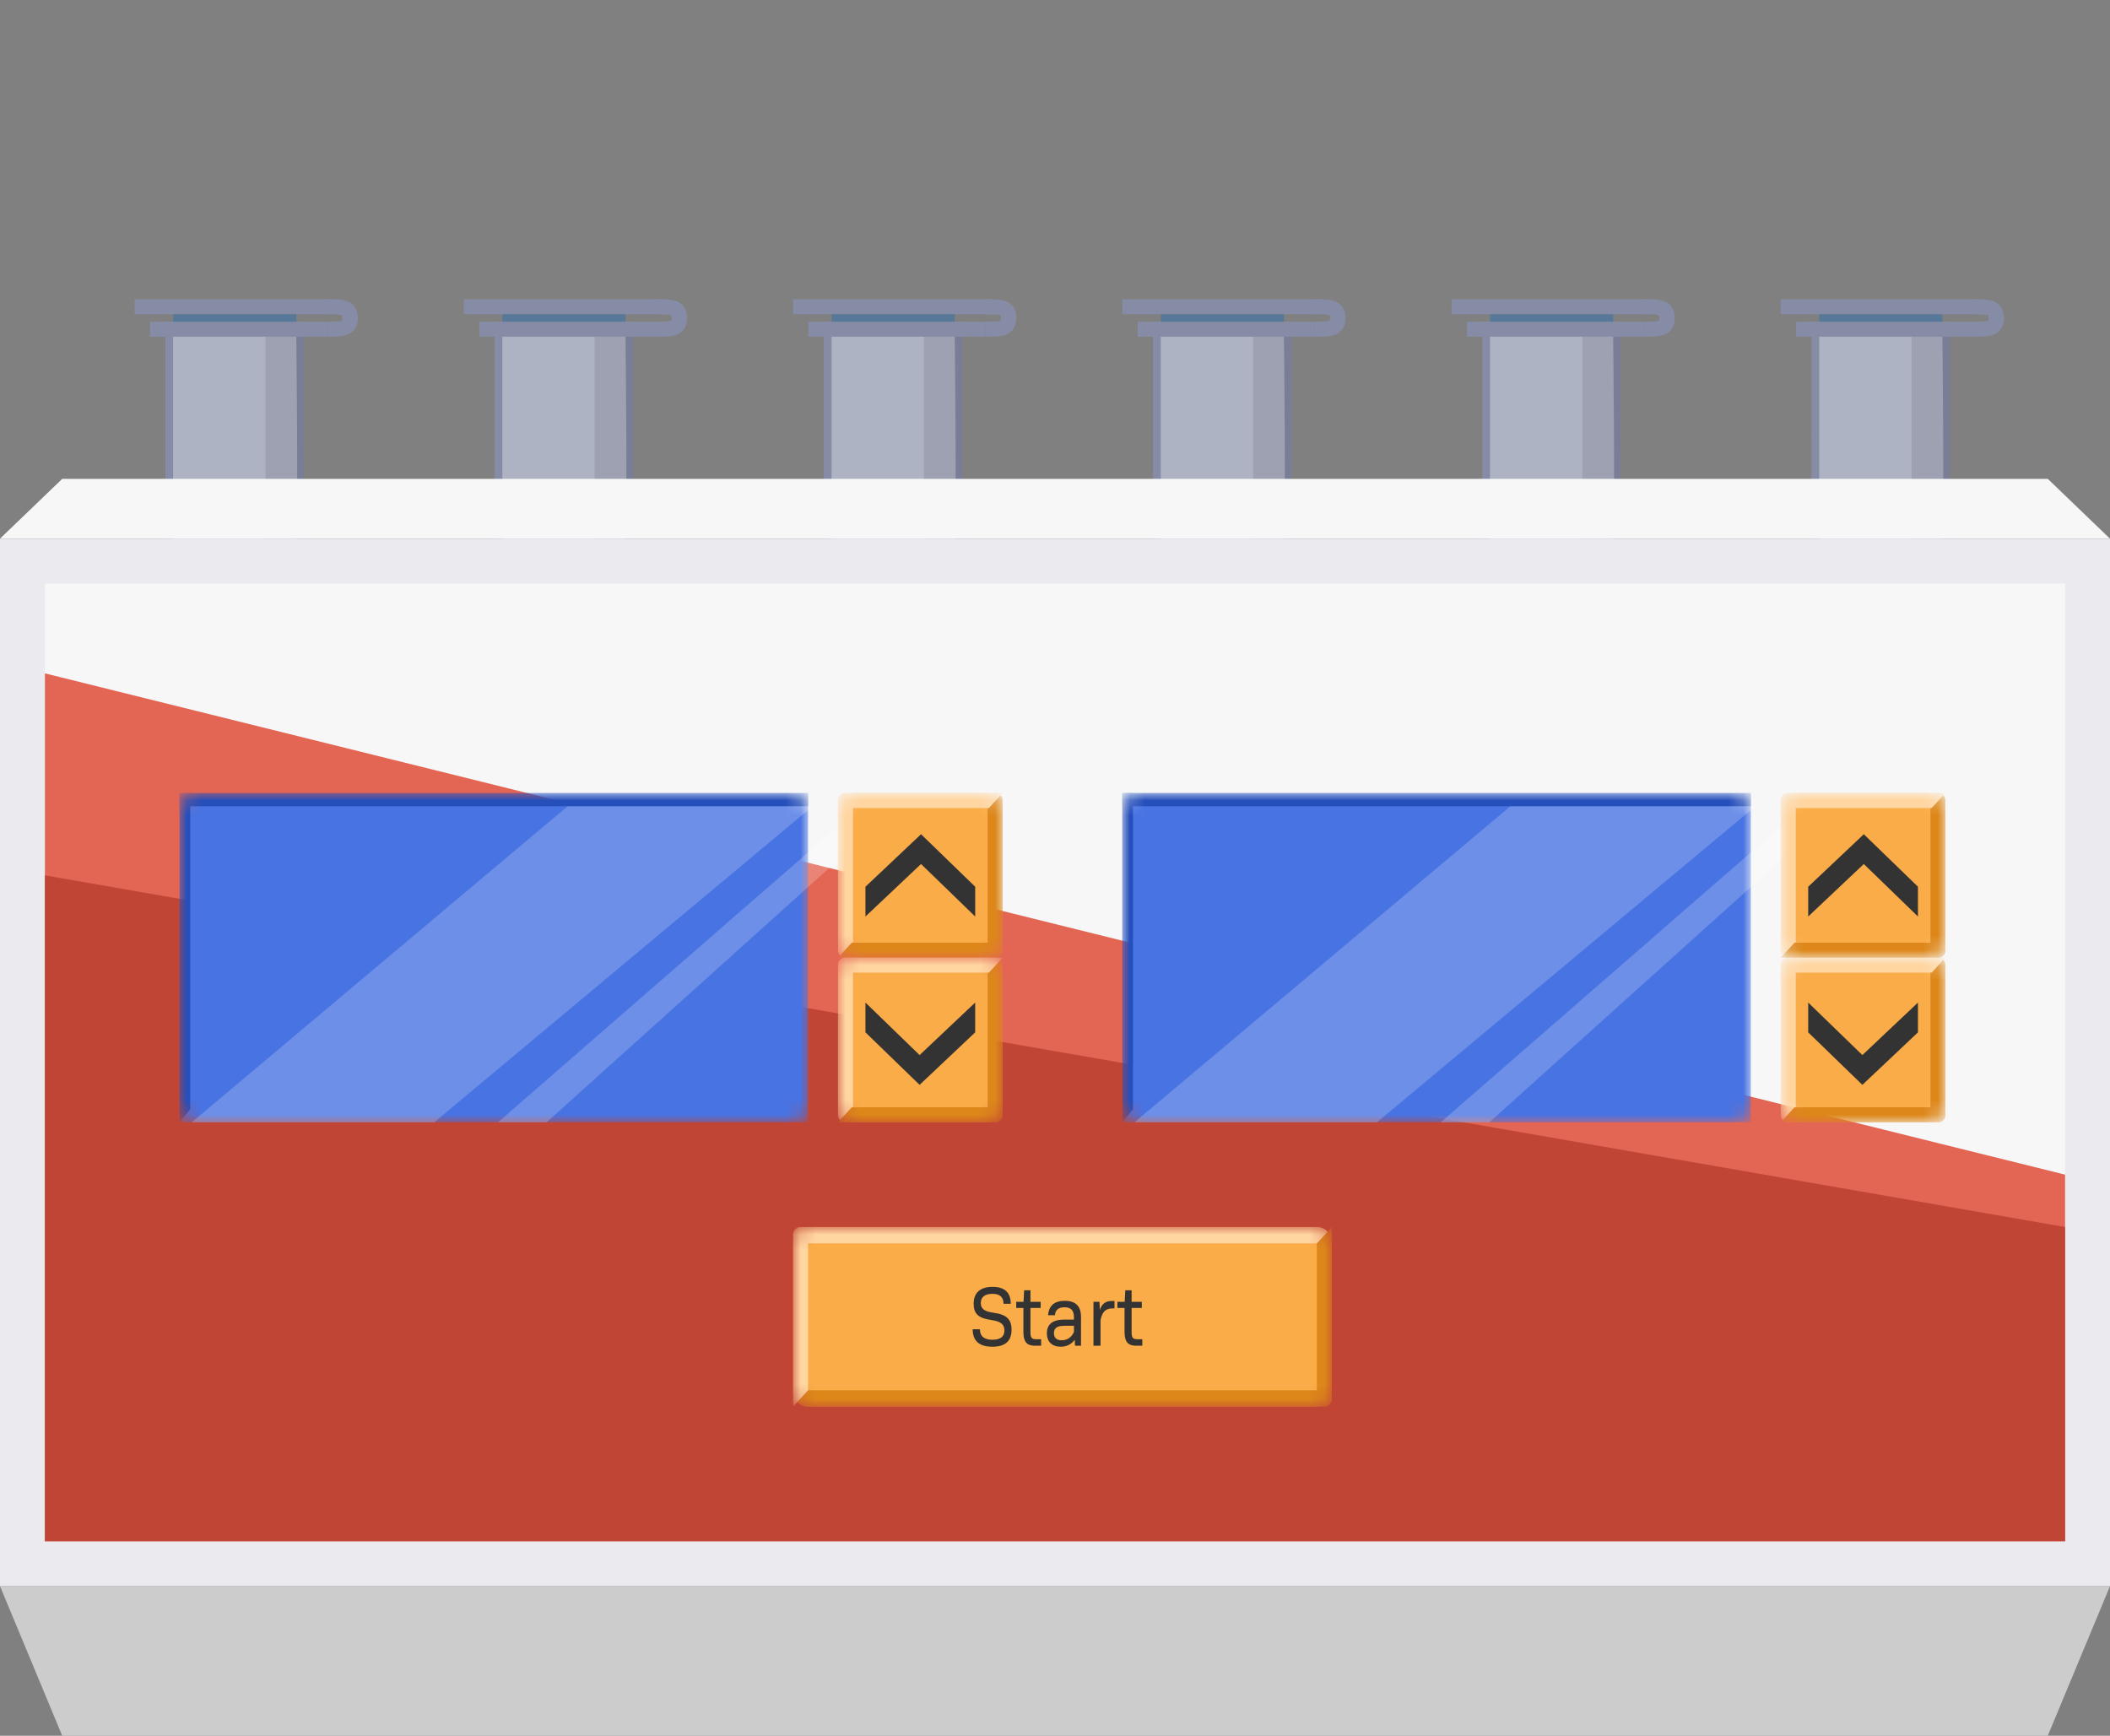 <svg width="141" height="116" viewBox="0 0 141 116" fill="none" xmlns="http://www.w3.org/2000/svg">
<rect x="0" y="0" width="141" height="116" fill="#808080" stroke="none"/>
<path d="M15.688 49.79C15.232 49.79 14.536 49.627 14.152 49.511C13.768 49.394 13.457 48.043 13.457 48.043C12.449 44.223 11.085 38.602 11.054 35.214C11.048 34.542 11.054 21.5 11.054 21.5H11.826H20.311V35.214C20.311 38.714 18.71 44.223 17.703 48.043C17.703 48.043 17.391 49.394 17.007 49.511C16.623 49.627 15.927 49.79 15.472 49.79" fill="#868CA6"/>
<path opacity="0.7" d="M15.66 49.321C15.252 49.321 14.628 49.181 14.292 49.065C13.956 48.972 13.668 47.737 13.668 47.737C12.757 44.313 11.832 39.265 11.569 36.26C11.569 34.714 11.569 23.309 11.569 23.309V22.214H19.797C19.797 22.214 19.941 34.676 19.797 36.26C19.533 39.265 18.394 44.29 17.483 47.714C17.483 47.714 17.195 48.925 16.859 49.042C16.523 49.135 15.899 49.298 15.492 49.298" fill="#C0C3D2"/>
<rect x="10.026" y="21.5" width="11.829" height="1" fill="#868CA6"/>
<path d="M17.74 22.5H20.311C20.311 22.5 20.311 34.282 20.311 35.755C20.311 37.227 19.283 41.891 19.283 41.891C19.283 41.891 17.338 49.147 17.226 49.255C17.113 49.362 15.683 49.5 15.683 49.5L17.74 35.755V22.5Z" fill="black" fill-opacity="0.1"/>
<rect x="8.997" y="20" width="13.371" height="1" fill="#868CA6"/>
<rect x="11.569" y="21" width="8.229" height="0.5" fill="#577898"/>
<path fill-rule="evenodd" clip-rule="evenodd" d="M23.743 20.561C23.872 20.773 23.911 21.013 23.911 21.25C23.911 21.487 23.872 21.727 23.743 21.939C23.607 22.162 23.406 22.296 23.192 22.374C22.992 22.447 22.771 22.475 22.561 22.487C22.352 22.5 22.114 22.5 21.866 22.5H21.854V21.5C22.116 21.5 22.324 21.5 22.497 21.489C22.674 21.479 22.774 21.459 22.831 21.438C22.843 21.434 22.852 21.43 22.857 21.427C22.858 21.426 22.859 21.426 22.86 21.425C22.861 21.424 22.861 21.422 22.862 21.421C22.864 21.415 22.867 21.405 22.87 21.391C22.877 21.362 22.883 21.317 22.883 21.25C22.883 21.183 22.877 21.138 22.87 21.109C22.867 21.095 22.864 21.085 22.862 21.079C22.861 21.078 22.861 21.076 22.86 21.075C22.859 21.074 22.858 21.074 22.857 21.073C22.852 21.07 22.843 21.066 22.831 21.062C22.774 21.041 22.674 21.021 22.497 21.011C22.324 21 22.116 21 21.854 21L21.854 20L21.866 20C22.114 20 22.352 20 22.561 20.013C22.771 20.025 22.992 20.053 23.192 20.126C23.406 20.204 23.607 20.338 23.743 20.561Z" fill="#868CA6"/>
<path d="M37.688 49.79C37.232 49.79 36.536 49.627 36.152 49.511C35.768 49.394 35.457 48.043 35.457 48.043C34.449 44.223 33.085 38.602 33.054 35.214C33.048 34.542 33.054 21.5 33.054 21.5H33.826H42.311V35.214C42.311 38.714 40.71 44.223 39.703 48.043C39.703 48.043 39.391 49.394 39.007 49.511C38.623 49.627 37.927 49.79 37.472 49.79" fill="#868CA6"/>
<path opacity="0.7" d="M37.66 49.321C37.252 49.321 36.628 49.181 36.292 49.065C35.956 48.972 35.669 47.737 35.669 47.737C34.757 44.313 33.833 39.265 33.569 36.26C33.569 34.714 33.569 23.309 33.569 23.309V22.214H41.797C41.797 22.214 41.941 34.676 41.797 36.26C41.533 39.265 40.395 44.29 39.483 47.714C39.483 47.714 39.195 48.925 38.859 49.042C38.523 49.135 37.9 49.298 37.492 49.298" fill="#C0C3D2"/>
<rect x="32.026" y="21.5" width="11.829" height="1" fill="#868CA6"/>
<path d="M39.74 22.5H42.311C42.311 22.5 42.311 34.282 42.311 35.755C42.311 37.227 41.283 41.891 41.283 41.891C41.283 41.891 39.338 49.147 39.226 49.255C39.113 49.362 37.683 49.5 37.683 49.5L39.74 35.755V22.5Z" fill="black" fill-opacity="0.1"/>
<rect x="30.997" y="20" width="13.371" height="1" fill="#868CA6"/>
<rect x="33.569" y="21" width="8.229" height="0.5" fill="#577898"/>
<path fill-rule="evenodd" clip-rule="evenodd" d="M45.743 20.561C45.872 20.773 45.911 21.013 45.911 21.25C45.911 21.487 45.872 21.727 45.743 21.939C45.607 22.162 45.406 22.296 45.192 22.374C44.992 22.447 44.771 22.475 44.561 22.487C44.352 22.5 44.114 22.5 43.866 22.5H43.854V21.5C44.116 21.5 44.324 21.5 44.497 21.489C44.674 21.479 44.774 21.459 44.831 21.438C44.843 21.434 44.852 21.43 44.857 21.427C44.858 21.426 44.859 21.426 44.86 21.425C44.861 21.424 44.861 21.422 44.862 21.421C44.864 21.415 44.867 21.405 44.87 21.391C44.877 21.362 44.883 21.317 44.883 21.25C44.883 21.183 44.877 21.138 44.87 21.109C44.867 21.095 44.864 21.085 44.862 21.079C44.861 21.078 44.861 21.076 44.86 21.075C44.859 21.074 44.858 21.074 44.857 21.073C44.852 21.07 44.843 21.066 44.831 21.062C44.774 21.041 44.674 21.021 44.497 21.011C44.324 21 44.116 21 43.854 21L43.854 20L43.866 20C44.114 20 44.352 20 44.561 20.013C44.771 20.025 44.992 20.053 45.192 20.126C45.406 20.204 45.607 20.338 45.743 20.561Z" fill="#868CA6"/>
<path d="M59.688 49.79C59.232 49.79 58.536 49.627 58.152 49.511C57.768 49.394 57.457 48.043 57.457 48.043C56.449 44.223 55.085 38.602 55.054 35.214C55.048 34.542 55.054 21.5 55.054 21.5H55.826H64.311V35.214C64.311 38.714 62.71 44.223 61.703 48.043C61.703 48.043 61.391 49.394 61.007 49.511C60.623 49.627 59.927 49.79 59.472 49.79" fill="#868CA6"/>
<path opacity="0.7" d="M59.66 49.321C59.252 49.321 58.628 49.181 58.292 49.065C57.956 48.972 57.669 47.737 57.669 47.737C56.757 44.313 55.833 39.265 55.569 36.26C55.569 34.714 55.569 23.309 55.569 23.309V22.214H63.797C63.797 22.214 63.941 34.676 63.797 36.26C63.533 39.265 62.395 44.29 61.483 47.714C61.483 47.714 61.195 48.925 60.859 49.042C60.523 49.135 59.9 49.298 59.492 49.298" fill="#C0C3D2"/>
<rect x="54.026" y="21.5" width="11.829" height="1" fill="#868CA6"/>
<path d="M61.74 22.5H64.311C64.311 22.5 64.311 34.282 64.311 35.755C64.311 37.227 63.283 41.891 63.283 41.891C63.283 41.891 61.338 49.147 61.226 49.255C61.113 49.362 59.683 49.5 59.683 49.5L61.74 35.755V22.5Z" fill="black" fill-opacity="0.1"/>
<rect x="52.997" y="20" width="13.371" height="1" fill="#868CA6"/>
<rect x="55.569" y="21" width="8.229" height="0.5" fill="#577898"/>
<path fill-rule="evenodd" clip-rule="evenodd" d="M67.743 20.561C67.872 20.773 67.911 21.013 67.911 21.25C67.911 21.487 67.872 21.727 67.743 21.939C67.607 22.162 67.406 22.296 67.192 22.374C66.992 22.447 66.771 22.475 66.561 22.487C66.352 22.5 66.114 22.5 65.866 22.5H65.854V21.5C66.116 21.5 66.324 21.5 66.497 21.489C66.674 21.479 66.774 21.459 66.831 21.438C66.843 21.434 66.852 21.43 66.857 21.427C66.858 21.426 66.859 21.426 66.86 21.425C66.861 21.424 66.861 21.422 66.862 21.421C66.864 21.415 66.867 21.405 66.871 21.391C66.877 21.362 66.883 21.317 66.883 21.25C66.883 21.183 66.877 21.138 66.871 21.109C66.867 21.095 66.864 21.085 66.862 21.079C66.861 21.078 66.861 21.076 66.86 21.075C66.859 21.074 66.858 21.074 66.857 21.073C66.852 21.07 66.843 21.066 66.831 21.062C66.774 21.041 66.674 21.021 66.497 21.011C66.324 21 66.116 21 65.854 21L65.854 20L65.866 20C66.114 20 66.352 20 66.561 20.013C66.771 20.025 66.992 20.053 67.192 20.126C67.406 20.204 67.607 20.338 67.743 20.561Z" fill="#868CA6"/>
<path d="M81.688 49.79C81.232 49.79 80.536 49.627 80.152 49.511C79.768 49.394 79.457 48.043 79.457 48.043C78.449 44.223 77.085 38.602 77.054 35.214C77.048 34.542 77.054 21.5 77.054 21.5H77.826H86.311V35.214C86.311 38.714 84.71 44.223 83.703 48.043C83.703 48.043 83.391 49.394 83.007 49.511C82.623 49.627 81.927 49.79 81.472 49.79" fill="#868CA6"/>
<path opacity="0.7" d="M81.66 49.321C81.252 49.321 80.628 49.181 80.292 49.065C79.957 48.972 79.669 47.737 79.669 47.737C78.757 44.313 77.832 39.265 77.569 36.26C77.569 34.714 77.569 23.309 77.569 23.309V22.214H85.797C85.797 22.214 85.941 34.676 85.797 36.26C85.533 39.265 84.394 44.29 83.483 47.714C83.483 47.714 83.195 48.925 82.859 49.042C82.523 49.135 81.9 49.298 81.492 49.298" fill="#C0C3D2"/>
<rect x="76.026" y="21.5" width="11.829" height="1" fill="#868CA6"/>
<path d="M83.74 22.5H86.311C86.311 22.5 86.311 34.282 86.311 35.755C86.311 37.227 85.283 41.891 85.283 41.891C85.283 41.891 83.338 49.147 83.226 49.255C83.113 49.362 81.683 49.5 81.683 49.5L83.74 35.755V22.5Z" fill="black" fill-opacity="0.1"/>
<rect x="74.997" y="20" width="13.371" height="1" fill="#868CA6"/>
<rect x="77.569" y="21" width="8.229" height="0.5" fill="#577898"/>
<path fill-rule="evenodd" clip-rule="evenodd" d="M89.743 20.561C89.872 20.773 89.911 21.013 89.911 21.25C89.911 21.487 89.872 21.727 89.743 21.939C89.607 22.162 89.406 22.296 89.192 22.374C88.992 22.447 88.771 22.475 88.561 22.487C88.352 22.5 88.114 22.5 87.866 22.5H87.854V21.5C88.116 21.5 88.324 21.5 88.497 21.489C88.674 21.479 88.774 21.459 88.831 21.438C88.843 21.434 88.852 21.43 88.857 21.427C88.858 21.426 88.859 21.426 88.86 21.425C88.861 21.424 88.861 21.422 88.862 21.421C88.864 21.415 88.867 21.405 88.871 21.391C88.877 21.362 88.883 21.317 88.883 21.25C88.883 21.183 88.877 21.138 88.871 21.109C88.867 21.095 88.864 21.085 88.862 21.079C88.861 21.078 88.861 21.076 88.86 21.075C88.859 21.074 88.858 21.074 88.857 21.073C88.852 21.07 88.843 21.066 88.831 21.062C88.774 21.041 88.674 21.021 88.497 21.011C88.324 21 88.116 21 87.854 21L87.854 20L87.866 20C88.114 20 88.352 20 88.561 20.013C88.771 20.025 88.992 20.053 89.192 20.126C89.406 20.204 89.607 20.338 89.743 20.561Z" fill="#868CA6"/>
<path d="M103.688 49.79C103.232 49.79 102.536 49.627 102.152 49.511C101.768 49.394 101.457 48.043 101.457 48.043C100.449 44.223 99.085 38.602 99.054 35.214C99.048 34.542 99.054 21.5 99.054 21.5H99.826H108.311V35.214C108.311 38.714 106.71 44.223 105.703 48.043C105.703 48.043 105.391 49.394 105.007 49.511C104.623 49.627 103.927 49.79 103.472 49.79" fill="#868CA6"/>
<path opacity="0.7" d="M103.66 49.321C103.252 49.321 102.628 49.181 102.292 49.065C101.957 48.972 101.669 47.737 101.669 47.737C100.757 44.313 99.832 39.265 99.569 36.26C99.569 34.714 99.569 23.309 99.569 23.309V22.214H107.797C107.797 22.214 107.941 34.676 107.797 36.26C107.533 39.265 106.394 44.29 105.483 47.714C105.483 47.714 105.195 48.925 104.859 49.042C104.523 49.135 103.9 49.298 103.492 49.298" fill="#C0C3D2"/>
<rect x="98.026" y="21.5" width="11.829" height="1" fill="#868CA6"/>
<path d="M105.74 22.5H108.311C108.311 22.5 108.311 34.282 108.311 35.755C108.311 37.227 107.283 41.891 107.283 41.891C107.283 41.891 105.338 49.147 105.226 49.255C105.113 49.362 103.683 49.5 103.683 49.5L105.74 35.755V22.5Z" fill="black" fill-opacity="0.1"/>
<rect x="96.997" y="20" width="13.371" height="1" fill="#868CA6"/>
<rect x="99.569" y="21" width="8.229" height="0.5" fill="#577898"/>
<path fill-rule="evenodd" clip-rule="evenodd" d="M111.743 20.561C111.872 20.773 111.911 21.013 111.911 21.25C111.911 21.487 111.872 21.727 111.743 21.939C111.607 22.162 111.406 22.296 111.192 22.374C110.992 22.447 110.771 22.475 110.561 22.487C110.352 22.5 110.114 22.5 109.866 22.5H109.854V21.5C110.116 21.5 110.324 21.5 110.497 21.489C110.674 21.479 110.774 21.459 110.831 21.438C110.843 21.434 110.851 21.43 110.857 21.427C110.858 21.426 110.859 21.426 110.86 21.425C110.861 21.424 110.861 21.422 110.862 21.421C110.864 21.415 110.867 21.405 110.87 21.391C110.877 21.362 110.883 21.317 110.883 21.25C110.883 21.183 110.877 21.138 110.87 21.109C110.867 21.095 110.864 21.085 110.862 21.079C110.861 21.078 110.861 21.076 110.86 21.075C110.859 21.074 110.858 21.074 110.857 21.073C110.851 21.07 110.843 21.066 110.831 21.062C110.774 21.041 110.674 21.021 110.497 21.011C110.324 21 110.116 21 109.854 21L109.854 20L109.866 20C110.114 20 110.352 20 110.561 20.013C110.771 20.025 110.992 20.053 111.192 20.126C111.406 20.204 111.607 20.338 111.743 20.561Z" fill="#868CA6"/>
<path d="M125.688 49.79C125.232 49.79 124.536 49.627 124.152 49.511C123.768 49.394 123.457 48.043 123.457 48.043C122.449 44.223 121.085 38.602 121.054 35.214C121.048 34.542 121.054 21.5 121.054 21.5H121.826H130.311V35.214C130.311 38.714 128.71 44.223 127.703 48.043C127.703 48.043 127.391 49.394 127.007 49.511C126.623 49.627 125.927 49.79 125.472 49.79" fill="#868CA6"/>
<path opacity="0.7" d="M125.66 49.321C125.252 49.321 124.628 49.181 124.292 49.065C123.957 48.972 123.669 47.737 123.669 47.737C122.757 44.313 121.832 39.265 121.569 36.26C121.569 34.714 121.569 23.309 121.569 23.309V22.214H129.797C129.797 22.214 129.941 34.676 129.797 36.26C129.533 39.265 128.394 44.29 127.483 47.714C127.483 47.714 127.195 48.925 126.859 49.042C126.523 49.135 125.9 49.298 125.492 49.298" fill="#C0C3D2"/>
<rect x="120.026" y="21.5" width="11.829" height="1" fill="#868CA6"/>
<path d="M127.74 22.5H130.311C130.311 22.5 130.311 34.282 130.311 35.755C130.311 37.227 129.283 41.891 129.283 41.891C129.283 41.891 127.338 49.147 127.226 49.255C127.113 49.362 125.683 49.5 125.683 49.5L127.74 35.755V22.5Z" fill="black" fill-opacity="0.1"/>
<rect x="118.997" y="20" width="13.371" height="1" fill="#868CA6"/>
<rect x="121.569" y="21" width="8.229" height="0.5" fill="#577898"/>
<path fill-rule="evenodd" clip-rule="evenodd" d="M133.743 20.561C133.872 20.773 133.911 21.013 133.911 21.25C133.911 21.487 133.872 21.727 133.743 21.939C133.607 22.162 133.406 22.296 133.192 22.374C132.992 22.447 132.771 22.475 132.561 22.487C132.352 22.5 132.114 22.5 131.866 22.5H131.854V21.5C132.116 21.5 132.324 21.5 132.497 21.489C132.674 21.479 132.774 21.459 132.831 21.438C132.843 21.434 132.851 21.43 132.857 21.427C132.858 21.426 132.859 21.426 132.86 21.425C132.861 21.424 132.861 21.422 132.862 21.421C132.864 21.415 132.867 21.405 132.87 21.391C132.877 21.362 132.883 21.317 132.883 21.25C132.883 21.183 132.877 21.138 132.87 21.109C132.867 21.095 132.864 21.085 132.862 21.079C132.861 21.078 132.861 21.076 132.86 21.075C132.859 21.074 132.858 21.074 132.857 21.073C132.851 21.07 132.843 21.066 132.831 21.062C132.774 21.041 132.674 21.021 132.497 21.011C132.324 21 132.116 21 131.854 21L131.854 20L131.866 20C132.114 20 132.352 20 132.561 20.013C132.771 20.025 132.992 20.053 133.192 20.126C133.406 20.204 133.607 20.338 133.743 20.561Z" fill="#868CA6"/>
<path d="M141 106H0L4.159 116H136.841L141 106Z" fill="#CCCCCC"/>
<path d="M0 36H141L136.841 32H4.159L0 36Z" fill="#F7F7F7"/>
<path d="M141 36H0V106H141V36Z" fill="#EAEAEF"/>
<path d="M138 39H3V103H138V39Z" fill="#F7F7F7"/>
<path d="M138 78.5L3 45V103H138V78.5Z" fill="#E36554"/>
<path d="M138 82L3 58.5V103H138V82Z" fill="#C14534"/>
<mask id="mask0" mask-type="alpha" maskUnits="userSpaceOnUse" x="12" y="53" width="42" height="22">
<rect x="12" y="53" width="42" height="22" rx="1" fill="#C4C4C4"/>
</mask>
<g mask="url(#mask0)">
<path d="M54 53H12V75H54V53Z" fill="#4873E2"/>
<rect x="12" y="53" width="42" height="0.88" fill="#254FBB"/>
<path d="M12 75L12 53L12.712 53L12.712 74.12L12 75Z" fill="#254FBB"/>
</g>
<path opacity="0.2" d="M37.933 53.88L12.814 75H29.019L54.305 53.88H37.933Z" fill="white"/>
<path opacity="0.2" d="M57.544 53.88L33.279 75H36.527L60 53.88H57.544Z" fill="white"/>
<mask id="mask1" mask-type="alpha" maskUnits="userSpaceOnUse" x="56" y="53" width="11" height="11">
<path d="M56 53.917C56 53.41 56.41 53 56.917 53H66.083C66.59 53 67 53.41 67 53.917V63.083C67 63.59 66.59 64 66.083 64H56.917C56.41 64 56 63.59 56 63.083V53.917Z" fill="#80CCE8"/>
</mask>
<g mask="url(#mask1)">
<path d="M56 53.917C56 53.41 56.41 53 56.917 53H66.083C66.59 53 67 53.41 67 53.917V63.083C67 63.59 66.59 64 66.083 64H56.917C56.41 64 56 63.59 56 63.083V53.917Z" fill="#FAAC48"/>
<path d="M56 53.458C56 53.205 56.224 53 56.5 53V53C56.776 53 57 53.205 57 53.458V63.542C57 63.795 56.776 64 56.5 64V64C56.224 64 56 63.795 56 63.542V53.458Z" fill="#FFD5A0"/>
<path d="M56.917 63H66.542C66.795 63 67 63.224 67 63.5V63.5C67 63.776 66.795 64 66.542 64H56L56.917 63Z" fill="#DD871A"/>
<path d="M66.5 64C66.224 64 66 63.795 66 63.542L66 53.458C66 53.205 66.224 53 66.5 53C66.776 53 67 53.205 67 53.458L67 63.542C67 63.795 66.776 64 66.5 64Z" fill="#DD871A"/>
<path d="M56 53.5C56 53.224 56.205 53 56.458 53H67L66.083 54H56.458C56.205 54 56 53.776 56 53.5V53.5Z" fill="#FFD5A0"/>
</g>
<path fill-rule="evenodd" clip-rule="evenodd" d="M57.833 59.259L61.548 55.75V57.741L57.833 61.25V59.259ZM65.167 59.259L61.548 55.75V57.741L65.167 61.25V59.259Z" fill="#333333"/>
<mask id="mask2" mask-type="alpha" maskUnits="userSpaceOnUse" x="56" y="64" width="11" height="11">
<path d="M56 64.917C56 64.41 56.41 64 56.917 64H66.083C66.59 64 67 64.41 67 64.917V74.083C67 74.59 66.59 75 66.083 75H56.917C56.41 75 56 74.59 56 74.083V64.917Z" fill="#80CCE8"/>
</mask>
<g mask="url(#mask2)">
<path d="M56 64.917C56 64.41 56.41 64 56.917 64H66.083C66.59 64 67 64.41 67 64.917V74.083C67 74.59 66.59 75 66.083 75H56.917C56.41 75 56 74.59 56 74.083V64.917Z" fill="#FAAC48"/>
<path d="M56 64.458C56 64.205 56.224 64 56.5 64V64C56.776 64 57 64.205 57 64.458V74.542C57 74.795 56.776 75 56.5 75V75C56.224 75 56 74.795 56 74.542V64.458Z" fill="#FFD5A0"/>
<path d="M56.917 74H66.542C66.795 74 67 74.224 67 74.5V74.5C67 74.776 66.795 75 66.542 75H56L56.917 74Z" fill="#DD871A"/>
<path d="M66.5 75C66.224 75 66 74.795 66 74.542L66 64.458C66 64.205 66.224 64 66.5 64V64C66.776 64 67 64.205 67 64.458L67 74.542C67 74.795 66.776 75 66.5 75V75Z" fill="#DD871A"/>
<path d="M56 64.5C56 64.224 56.205 64 56.458 64H67L66.083 65H56.458C56.205 65 56 64.776 56 64.5V64.5Z" fill="#FFD5A0"/>
</g>
<path fill-rule="evenodd" clip-rule="evenodd" d="M65.166 68.991L61.452 72.5L61.452 70.509L65.166 67L65.166 68.991ZM57.833 68.991L61.452 72.5L61.452 70.509L57.833 67L57.833 68.991Z" fill="#333333"/>
<mask id="mask3" mask-type="alpha" maskUnits="userSpaceOnUse" x="75" y="53" width="42" height="22">
<rect x="75" y="53" width="42" height="22" rx="1" fill="#C4C4C4"/>
</mask>
<g mask="url(#mask3)">
<path d="M117 53H75V75H117V53Z" fill="#4873E2"/>
<rect x="75" y="53" width="42" height="0.88" fill="#254FBB"/>
<path d="M75 75L75 53L75.712 53L75.712 74.12L75 75Z" fill="#254FBB"/>
</g>
<path opacity="0.2" d="M100.933 53.88L75.814 75H92.019L117.305 53.88H100.933Z" fill="white"/>
<path opacity="0.2" d="M120.544 53.88L96.279 75H99.527L123 53.88H120.544Z" fill="white"/>
<mask id="mask4" mask-type="alpha" maskUnits="userSpaceOnUse" x="119" y="53" width="11" height="11">
<path d="M119 53.917C119 53.41 119.41 53 119.917 53H129.083C129.59 53 130 53.41 130 53.917V63.083C130 63.59 129.59 64 129.083 64H119.917C119.41 64 119 63.59 119 63.083V53.917Z" fill="#80CCE8"/>
</mask>
<g mask="url(#mask4)">
<path d="M119 53.917C119 53.41 119.41 53 119.917 53H129.083C129.59 53 130 53.41 130 53.917V63.083C130 63.59 129.59 64 129.083 64H119.917C119.41 64 119 63.59 119 63.083V53.917Z" fill="#FAAC48"/>
<path d="M119 53.458C119 53.205 119.224 53 119.5 53V53C119.776 53 120 53.205 120 53.458V63.542C120 63.795 119.776 64 119.5 64V64C119.224 64 119 63.795 119 63.542V53.458Z" fill="#FFD5A0"/>
<path d="M119.917 63H129.542C129.795 63 130 63.224 130 63.5V63.5C130 63.776 129.795 64 129.542 64H119L119.917 63Z" fill="#DD871A"/>
<path d="M129.5 64C129.224 64 129 63.795 129 63.542L129 53.458C129 53.205 129.224 53 129.5 53C129.776 53 130 53.205 130 53.458L130 63.542C130 63.795 129.776 64 129.5 64Z" fill="#DD871A"/>
<path d="M119 53.5C119 53.224 119.205 53 119.458 53H130L129.083 54H119.458C119.205 54 119 53.776 119 53.5V53.5Z" fill="#FFD5A0"/>
</g>
<path fill-rule="evenodd" clip-rule="evenodd" d="M120.833 59.259L124.548 55.75V57.741L120.833 61.25V59.259ZM128.167 59.259L124.548 55.75V57.741L128.167 61.25V59.259Z" fill="#333333"/>
<mask id="mask5" mask-type="alpha" maskUnits="userSpaceOnUse" x="119" y="64" width="11" height="11">
<path d="M119 64.917C119 64.41 119.41 64 119.917 64H129.083C129.59 64 130 64.41 130 64.917V74.083C130 74.59 129.59 75 129.083 75H119.917C119.41 75 119 74.59 119 74.083V64.917Z" fill="#80CCE8"/>
</mask>
<g mask="url(#mask5)">
<path d="M119 64.917C119 64.41 119.41 64 119.917 64H129.083C129.59 64 130 64.41 130 64.917V74.083C130 74.59 129.59 75 129.083 75H119.917C119.41 75 119 74.59 119 74.083V64.917Z" fill="#FAAC48"/>
<path d="M119 64.458C119 64.205 119.224 64 119.5 64V64C119.776 64 120 64.205 120 64.458V74.542C120 74.795 119.776 75 119.5 75V75C119.224 75 119 74.795 119 74.542V64.458Z" fill="#FFD5A0"/>
<path d="M119.917 74H129.542C129.795 74 130 74.224 130 74.5V74.5C130 74.776 129.795 75 129.542 75H119L119.917 74Z" fill="#DD871A"/>
<path d="M129.5 75C129.224 75 129 74.795 129 74.542L129 64.458C129 64.205 129.224 64 129.5 64V64C129.776 64 130 64.205 130 64.458L130 74.542C130 74.795 129.776 75 129.5 75V75Z" fill="#DD871A"/>
<path d="M119 64.5C119 64.224 119.205 64 119.458 64H130L129.083 65H119.458C119.205 65 119 64.776 119 64.5V64.5Z" fill="#FFD5A0"/>
</g>
<path fill-rule="evenodd" clip-rule="evenodd" d="M128.167 68.991L124.452 72.5L124.452 70.509L128.167 67L128.167 68.991ZM120.833 68.991L124.452 72.5L124.452 70.509L120.833 67L120.833 68.991Z" fill="#333333"/>
<mask id="mask6" mask-type="alpha" maskUnits="userSpaceOnUse" x="53" y="82" width="36" height="12">
<rect x="53" y="82" width="36" height="12" rx="1" fill="#FAAC48"/>
</mask>
<g mask="url(#mask6)">
<rect x="53" y="82" width="36" height="12" rx="1" fill="#FAAC48"/>
<path d="M53 82.546C53 82.244 53.244 82 53.545 82H88C88.552 82 89 82.448 89 83V83.091H53.545C53.244 83.091 53 82.847 53 82.546V82.546Z" fill="#FFD5A0"/>
<path d="M89 93.454C89 93.756 88.756 94 88.454 94L54 94C53.448 94 53 93.552 53 93L53 92.909L88.454 92.909C88.756 92.909 89 93.153 89 93.454V93.454Z" fill="#DD871A"/>
<path d="M53.5 82C53.224 82 53 82.224 53 82.5L53 94L54 92.909L54 82.5C54 82.224 53.776 82 53.5 82V82Z" fill="#FFD5A0"/>
<path d="M88.5 94C88.776 94 89 93.776 89 93.5L89 82L88 83.091L88 93.5C88 93.776 88.224 94 88.5 94V94Z" fill="#DD871A"/>
</g>
<path d="M66.315 90C67.168 90 67.597 89.625 67.597 88.869C67.597 88.165 67.264 87.847 66.384 87.727C65.767 87.642 65.542 87.46 65.542 87.074C65.542 86.682 65.816 86.466 66.315 86.466C66.819 86.466 67.06 86.682 67.06 87.131H67.543C67.543 86.375 67.135 86 66.331 86C65.51 86 65.064 86.386 65.064 87.125C65.064 87.79 65.376 88.091 66.213 88.21C66.883 88.307 67.119 88.5 67.119 88.915C67.119 89.324 66.851 89.534 66.32 89.534C65.767 89.534 65.483 89.301 65.483 88.835H65C65 89.614 65.445 90 66.315 90Z" fill="#333333"/>
<path d="M69.145 89.932H69.574V89.5H69.257C68.941 89.5 68.86 89.403 68.86 89.023V87.409H69.542V87H68.86V86.227H68.436L68.399 87H67.91V87.409H68.388V89.017C68.388 89.659 68.613 89.932 69.145 89.932Z" fill="#333333"/>
<path d="M70.881 90C71.283 90 71.594 89.835 71.82 89.534L71.836 89.932H72.238V88.017C72.238 87.29 71.884 86.932 71.154 86.932C70.462 86.932 70.087 87.256 70.038 87.892H70.5C70.516 87.534 70.747 87.364 71.138 87.364C71.568 87.364 71.766 87.574 71.766 88.028V88.188H71.101C70.323 88.188 69.958 88.517 69.958 89.102C69.958 89.676 70.312 90 70.881 90ZM70.951 89.568C70.602 89.568 70.43 89.398 70.43 89.091C70.43 88.761 70.634 88.602 71.117 88.602H71.766V89.017C71.6 89.375 71.321 89.568 70.951 89.568Z" fill="#333333"/>
<path d="M73.07 89.932H73.542V88.244C73.633 87.682 73.886 87.438 74.336 87.438H74.476V86.943H74.288C73.886 86.943 73.633 87.131 73.494 87.546L73.473 87H73.07V89.932Z" fill="#333333"/>
<path d="M75.904 89.932H76.333V89.5H76.017C75.7 89.5 75.62 89.403 75.62 89.023V87.409H76.301V87H75.62V86.227H75.196L75.158 87H74.67V87.409H75.147V89.017C75.147 89.659 75.373 89.932 75.904 89.932Z" fill="#333333"/>
</svg>
